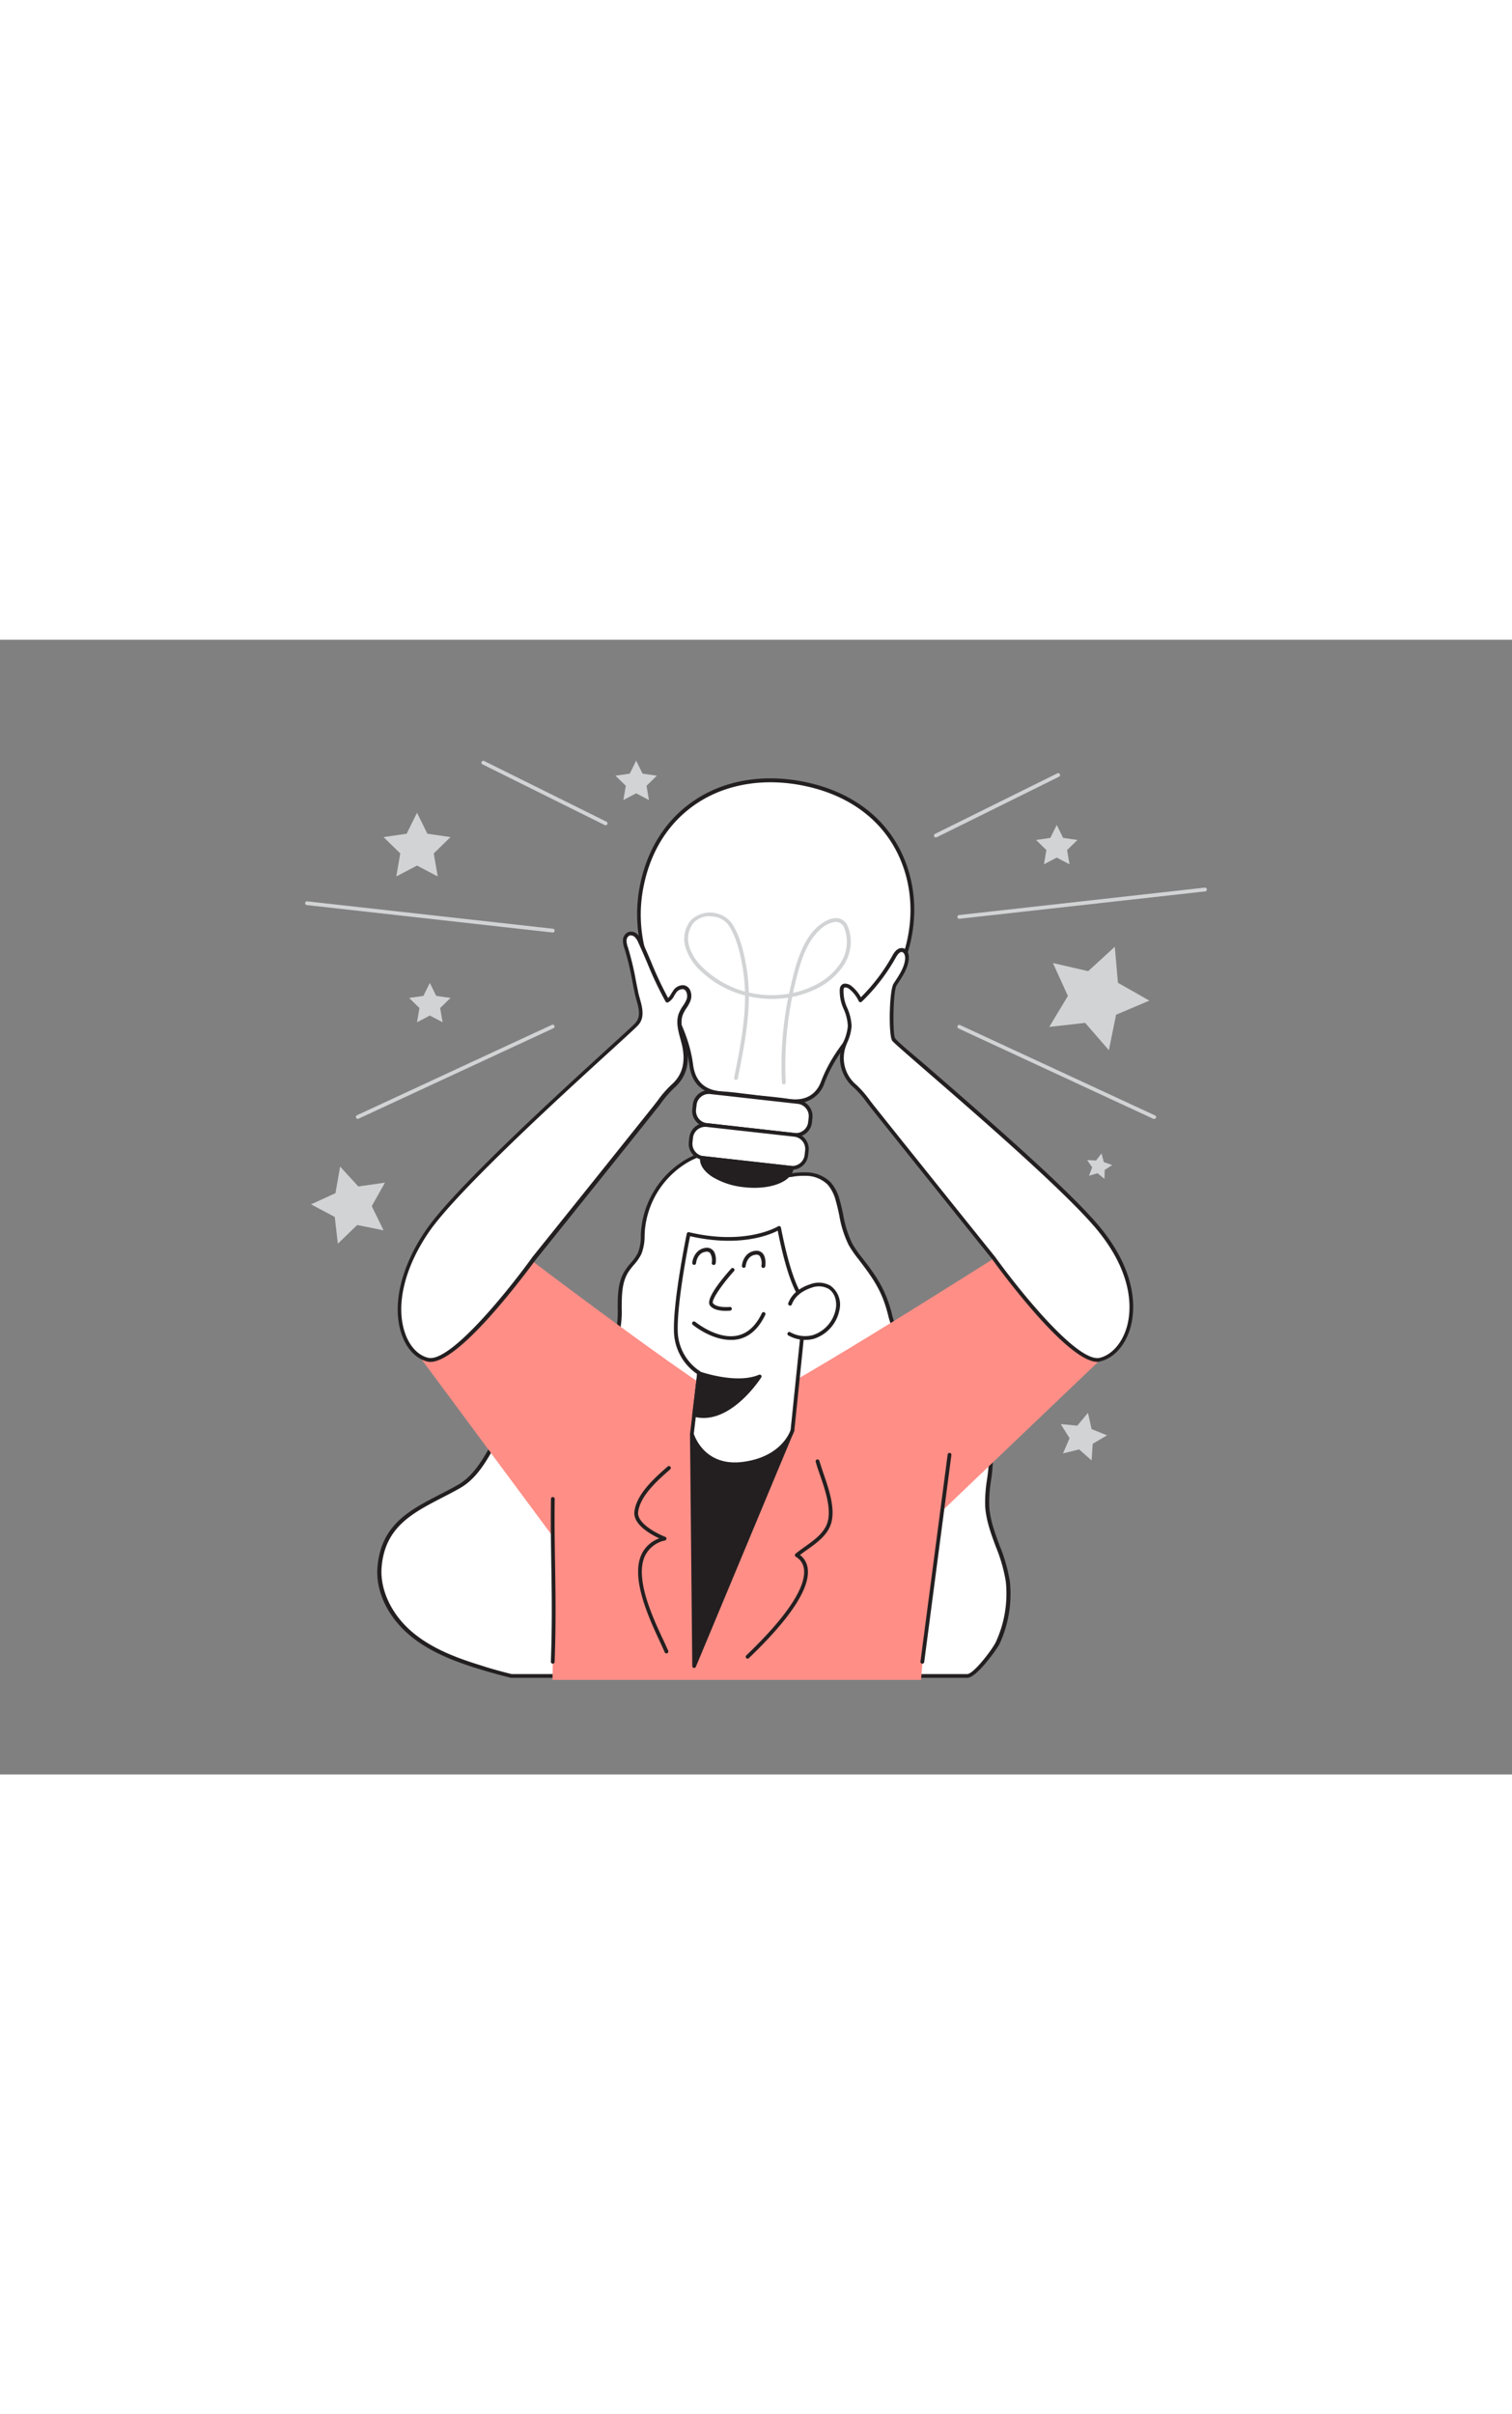 <svg xmlns="http://www.w3.org/2000/svg" viewBox="0 0 400 300" data-imageid="great-idea-flatline" imageName="Great idea" class="illustrations_image" style="width: 188px;"><rect x="0" y="0" width="400" height="300" fill="#808080" stroke="none"/><g id="_484_great_idea_flatline" data-name="#484_great_idea_flatline"><path d="M108.73,262.84c5.22,4.37,11.76,6.84,18.28,8.83,2.73.84,5.49,1.6,8.26,2.29H255.88c2.05,0,7-6.76,8-8.66a31.08,31.08,0,0,0,2.72-16.42c-.87-6.83-5.06-13-5.45-19.86-.25-4.4,1.08-8.77,1-13.18-.23-9.55-7.93-17.37-16.08-21.44-4.91-2.46-9.3-10.71-10.54-15.78-1.56-6.38-3.86-9.79-8-15.18a27.94,27.94,0,0,1-2.51-3.63c-1.94-3.55-2.25-7.73-3.38-11.61a10.76,10.76,0,0,0-2.29-4.5,8.94,8.94,0,0,0-6.21-2.46c-3.9-.12-5.23,1.24-8.39-1-2.34-1.65-3.26-4.3-6.37-5a23.17,23.17,0,0,0-28.26,21c-.14,2,0,4.08-.86,5.9s-2.36,3-3.4,4.66c-3.22,5-.88,11.79-2.73,17.45-1.72,5.29-6.77,8.72-11.78,11.13s-10.44,4.3-14.43,8.18c-6.18,6-8.09,16.08-15.59,20.33-9.4,5.33-19.74,8.19-20.9,21.12C99.76,251.83,103.51,258.46,108.73,262.84Z" fill="#fff"/><path d="M255.88,274.46H135.15c-2.89-.73-5.68-1.5-8.29-2.3-6.07-1.86-13-4.37-18.45-8.93h0c-5.92-5-9.12-11.78-8.54-18.22,1-11.05,8.5-14.91,16.44-19,1.55-.79,3.15-1.62,4.71-2.5,4.2-2.38,6.57-6.59,9.08-11,1.84-3.25,3.73-6.61,6.42-9.22,3.2-3.12,7.34-5,11.34-6.79,1.08-.48,2.15-1,3.21-1.48,6.38-3.07,10.15-6.61,11.53-10.83a25.13,25.13,0,0,0,.81-7.53c0-3.47.05-7.06,2-10a17.56,17.56,0,0,1,1.49-1.92,12.17,12.17,0,0,0,1.88-2.68,12,12,0,0,0,.75-4.46c0-.42,0-.85.06-1.27a24.27,24.27,0,0,1,12.08-19.05,23.83,23.83,0,0,1,16.79-2.42,8.22,8.22,0,0,1,4.42,3.06,12.86,12.86,0,0,0,2.13,2,5.87,5.87,0,0,0,5,1.06,20.69,20.69,0,0,1,3.17-.17,9.28,9.28,0,0,1,6.55,2.61,11.18,11.18,0,0,1,2.41,4.7c.38,1.31.67,2.66.95,4a28,28,0,0,0,2.39,7.54,28.16,28.16,0,0,0,2.46,3.56c4,5.14,6.48,8.73,8.1,15.37,1.18,4.8,5.52,13.07,10.29,15.45,7.74,3.87,16.1,11.65,16.35,21.88a40.62,40.62,0,0,1-.5,6.36,36.07,36.07,0,0,0-.47,6.8c.2,3.58,1.5,7.06,2.75,10.43a42.7,42.7,0,0,1,2.69,9.4,31.5,31.5,0,0,1-2.77,16.7C263.41,267.31,258.29,274.46,255.88,274.46Zm-120.55-1H255.88c1.63,0,6.45-6.23,7.53-8.39a30.49,30.49,0,0,0,2.67-16.13,42.31,42.31,0,0,0-2.64-9.17c-1.28-3.44-2.6-7-2.81-10.72a37.8,37.8,0,0,1,.48-7,39.1,39.1,0,0,0,.49-6.21c-.24-9.78-8.32-17.26-15.8-21-5.1-2.56-9.56-11-10.81-16.11-1.52-6.23-3.69-9.5-7.92-15a29.21,29.21,0,0,1-2.55-3.7,28.22,28.22,0,0,1-2.48-7.81c-.28-1.29-.57-2.63-.94-3.9a10.45,10.45,0,0,0-2.17-4.29,8.29,8.29,0,0,0-5.86-2.3,19.08,19.08,0,0,0-3,.17,6.79,6.79,0,0,1-5.63-1.24,13.35,13.35,0,0,1-2.3-2.18,7.39,7.39,0,0,0-3.9-2.76,22.91,22.91,0,0,0-16.08,2.32,23.27,23.27,0,0,0-11.57,18.25c0,.41-.05.83-.06,1.25a13.15,13.15,0,0,1-.84,4.83,12.68,12.68,0,0,1-2,2.9,20.15,20.15,0,0,0-1.41,1.82c-1.76,2.74-1.78,6-1.81,9.51a26.06,26.06,0,0,1-.86,7.83c-1.47,4.49-5.41,8.23-12,11.42-1.07.51-2.15,1-3.24,1.49-3.93,1.77-8,3.6-11.06,6.59-2.58,2.51-4.44,5.81-6.24,9-2.47,4.38-5,8.9-9.46,11.42-1.57.89-3.18,1.72-4.74,2.52-7.69,4-15,7.7-15.9,18.2-.54,6,2.59,12.68,8.18,17.36h0c5.3,4.45,12.13,6.92,18.11,8.75C129.73,272,132.48,272.75,135.33,273.46Z" fill="#231f20"/><path d="M199.59,120.85c-2.86-.32-5.72-.76-8.59-.94-4.79-.28-7.53-2.89-8.13-7.43-.92-7-4-13.07-7.67-19a38.24,38.24,0,0,1-5.36-28.62C174,44.4,192,33.74,213,38.16c31,6.52,36.25,39.92,17.36,60.61-5.1,5.59-10,11-12.7,18.23-1.51,4-4.77,5.52-9.06,4.88C205.62,121.44,202.6,121.19,199.59,120.85Z" fill="#fff"/><path d="M210.4,122.52a13.38,13.38,0,0,1-1.86-.14c-2-.31-4.14-.52-6.16-.73l-2.84-.3h0L196.9,121c-1.94-.25-4-.5-5.93-.62-5-.3-8-3-8.59-7.87-1-7.42-4.39-13.67-7.6-18.81a39,39,0,0,1-5.43-29c2-9.71,7.06-17.46,14.64-22.43,8-5.26,18.36-6.9,29.12-4.64,13.62,2.87,23.23,11,27.07,22.9,4.14,12.86.52,27.62-9.44,38.53-4.85,5.32-9.87,10.81-12.6,18.08A7.76,7.76,0,0,1,210.4,122.52Zm-10.75-2.17c.94.11,1.89.21,2.83.3,2,.21,4.14.43,6.21.74,4.21.62,7.15-1,8.51-4.56,2.8-7.45,7.88-13,12.8-18.4,9.72-10.65,13.26-25,9.23-37.55-3.72-11.55-13.07-19.44-26.32-22.23-10.51-2.21-20.58-.61-28.37,4.49-7.36,4.82-12.27,12.36-14.22,21.8a37.52,37.52,0,0,0,5.3,28.26c3.28,5.23,6.76,11.6,7.75,19.21.57,4.38,3.15,6.74,7.66,7,2,.12,4,.37,6,.62l2.62.31Z" fill="#231f20"/><rect x="183.62" y="120.86" width="30.84" height="8.76" rx="3.78" transform="translate(15.13 -21.32) rotate(6.37)" fill="#fff"/><path d="M210.56,131.41a4,4,0,0,1-.49,0l-23.15-2.58a4.26,4.26,0,0,1-2.86-1.58,4.21,4.21,0,0,1-.91-3.15l.13-1.2a4.31,4.31,0,0,1,1.58-2.87,4.25,4.25,0,0,1,3.15-.9l23.15,2.58a4.28,4.28,0,0,1,3.77,4.72l-.13,1.21a4.26,4.26,0,0,1-1.58,2.86A4.22,4.22,0,0,1,210.56,131.41Zm-.38-1a3.28,3.28,0,0,0,3.62-2.89l.14-1.21a3.25,3.25,0,0,0-.7-2.4,3.2,3.2,0,0,0-2.2-1.21l-23.14-2.59a3.23,3.23,0,0,0-2.41.7,3.18,3.18,0,0,0-1.21,2.19l-.14,1.21A3.28,3.28,0,0,0,187,127.8Z" fill="#231f20"/><rect x="182.65" y="129.57" width="30.84" height="8.76" rx="3.78" transform="translate(16.09 -21.16) rotate(6.37)" fill="#fff"/><path d="M209.58,140.12a3.87,3.87,0,0,1-.48,0L186,137.51a4.31,4.31,0,0,1-2.87-1.58,4.26,4.26,0,0,1-.9-3.15l.13-1.2A4.28,4.28,0,0,1,187,127.8l23.15,2.59a4.28,4.28,0,0,1,3.78,4.72l-.14,1.21a4.29,4.29,0,0,1-4.24,3.8Zm-23-11.34a3.26,3.26,0,0,0-3.25,2.91l-.13,1.2a3.28,3.28,0,0,0,2.89,3.62l23.15,2.59h0a3.28,3.28,0,0,0,3.62-2.89L213,135a3.26,3.26,0,0,0-2.89-3.62l-23.15-2.58A2.23,2.23,0,0,0,186.55,128.78Z" fill="#231f20"/><path d="M209.47,139.63c-.37,3.28-6,5.35-12.55,4.62s-11.59-4-11.23-7.28Z" fill="#231f20"/><path d="M199.58,144.9a23.17,23.17,0,0,1-2.72-.16,19.94,19.94,0,0,1-8.43-2.75c-2.28-1.49-3.43-3.29-3.23-5.07a.5.5,0,0,1,.55-.44l23.77,2.65a.49.49,0,0,1,.34.19.48.48,0,0,1,.1.37C209.62,142.81,205.25,144.9,199.58,144.9Zm-13.4-7.37c.11,1.24,1.08,2.5,2.8,3.62a18.89,18.89,0,0,0,8,2.6c5.82.65,11.05-1,11.9-3.68Z" fill="#231f20"/><path d="M207.36,117.56a.5.5,0,0,1-.5-.48,93,93,0,0,1,1.65-22.45,28,28,0,0,1-10.41-.35c0,7-1.38,14-2.73,20.84l-.16.85a.51.51,0,0,1-.59.39.49.49,0,0,1-.39-.59l.16-.85c1.36-6.84,2.75-13.87,2.71-20.88a26.56,26.56,0,0,1-11.47-6.25,14.21,14.21,0,0,1-4.22-6.27,7.71,7.71,0,0,1,1.42-7.41,7.29,7.29,0,0,1,10.64.68c1.95,2.77,3.36,7.17,4.19,13.09a44.32,44.32,0,0,1,.43,5.38,26.85,26.85,0,0,0,10.64.32c.06-.27.12-.54.19-.81l.16-.71c1.27-5.5,2.85-12.34,7.29-16.25.72-.63,3.26-2.66,5.58-2.13a3.47,3.47,0,0,1,2.4,2.23,11.24,11.24,0,0,1-1.16,10.16,18.25,18.25,0,0,1-7.95,6.54,25.71,25.71,0,0,1-5.67,1.83,92,92,0,0,0-1.71,22.6.51.51,0,0,1-.48.52Zm13.81-43a7.27,7.27,0,0,0-4.14,2c-4.2,3.69-5.74,10.37-7,15.73l-.16.71c0,.12-.06.25-.08.37a24.17,24.17,0,0,0,5-1.67,17.18,17.18,0,0,0,7.53-6.17,10.21,10.21,0,0,0,1.07-9.24,2.46,2.46,0,0,0-1.7-1.63A2.51,2.51,0,0,0,221.17,74.6Zm-33.39-1.48a5.73,5.73,0,0,0-4.22,1.67,6.82,6.82,0,0,0-1.19,6.45,13.36,13.36,0,0,0,3.94,5.82,25.72,25.72,0,0,0,10.77,6,41.79,41.79,0,0,0-.41-5c-.81-5.76-2.16-10-4-12.65a5.81,5.81,0,0,0-4.41-2.23Z" fill="#d1d3d4"/><path d="M146.16,275h97.49c1.3-15.25,3.29-33.89,6.12-45.19l41.3-39.42-28.15-26.82s-62.34,39.64-66.75,39.37c-5.62-.35-73.32-52.3-73.32-52.3l-12.53,38,36.17,48.77C146.49,250.37,146.35,264.08,146.16,275Z" fill="#fe8e86" class="target-color"/><path d="M197.79,269.4a.52.52,0,0,1-.36-.16.5.5,0,0,1,0-.71c13.3-12.73,15.65-19.38,15.27-22.72a4.29,4.29,0,0,0-2.17-3.36.5.5,0,0,1-.24-.4.51.51,0,0,1,.18-.42c.72-.59,1.52-1.16,2.36-1.76,2.57-1.83,5.23-3.73,6.07-6.49,1.12-3.66-.65-8.75-2.08-12.85-.38-1.11-.75-2.16-1-3.12a.5.5,0,1,1,.95-.28c.29.93.65,2,1,3.07,1.47,4.24,3.3,9.5,2.09,13.47-.94,3.09-3.87,5.18-6.45,7-.62.44-1.22.87-1.78,1.3a5.25,5.25,0,0,1,2.06,3.71c.59,5.18-4.65,13.1-15.57,23.56A.52.52,0,0,1,197.79,269.4Z" fill="#231f20"/><path d="M176.31,268a.5.5,0,0,1-.46-.3c-.34-.8-.78-1.74-1.27-2.8-2.91-6.27-7.79-16.77-4.87-23.07a8.28,8.28,0,0,1,4.7-4.25c-2.31-1.07-7-3.7-6.58-7.1.59-4.68,5.42-8.92,8.62-11.74l.18-.16a.51.51,0,0,1,.71.05.49.49,0,0,1-.05.7l-.18.17c-3.09,2.71-7.75,6.8-8.29,11.1-.38,3,5.05,5.77,7.17,6.58a.49.49,0,0,1,.32.49.51.51,0,0,1-.37.46,7.64,7.64,0,0,0-5.33,4.12c-2.72,5.88,2,16.12,4.88,22.23.49,1.06.93,2,1.28,2.82a.51.51,0,0,1-.26.66A.71.71,0,0,1,176.31,268Z" fill="#231f20"/><polygon points="209.63 209.03 183.04 209.97 183.64 271.34 209.63 209.03" fill="#231f20"/><path d="M183.64,271.84h-.1a.5.5,0,0,1-.4-.49l-.6-61.37a.49.49,0,0,1,.48-.5l26.59-.94a.49.49,0,0,1,.43.21.49.49,0,0,1,.05.48l-26,62.31A.5.5,0,0,1,183.64,271.84Zm-.1-61.39.58,58.45,24.75-59.34Z" fill="#231f20"/><path d="M185,193.89,183,210s2.71,9.31,13.55,7.89,13-8.83,13-8.83L213.15,175s-3.48-1.06-7.06-19.47c0,0-8.42,5.3-23.92,1.61,0,0-3.54,17-3.39,25.34A13.45,13.45,0,0,0,185,193.89Z" fill="#fff"/><path d="M194.42,218.5a12.37,12.37,0,0,1-11.87-8.39.67.67,0,0,1,0-.2l1.88-15.78a14,14,0,0,1-6.14-11.66c-.15-8.3,3.36-25.28,3.4-25.45a.45.45,0,0,1,.22-.32.5.5,0,0,1,.38-.06c15.09,3.58,23.47-1.5,23.55-1.56a.51.51,0,0,1,.76.33c3.39,17.47,6.7,19.08,6.73,19.1a.46.46,0,0,1,.32.52l-3.51,34.05c-.12.4-2.44,7.83-13.48,9.27A16,16,0,0,1,194.42,218.5Zm-10.88-8.58c.33,1,3.16,8.72,13,7.44,10.36-1.36,12.53-8.19,12.62-8.48l3.47-33.64c-1.06-.76-3.94-4.14-6.88-19-2.21,1.13-10.15,4.42-23.19,1.45-.58,2.87-3.4,17.34-3.27,24.72a13,13,0,0,0,5.84,10.94,1.25,1.25,0,0,1,.19.15.48.48,0,0,1,.14.41Z" fill="#231f20"/><path d="M209,175.55c.9-2.45,3.14-3.93,5.56-4.72a5.79,5.79,0,0,1,4.87.35,5.67,5.67,0,0,1,2.13,5.95,9.47,9.47,0,0,1-6.39,7.18,8.55,8.55,0,0,1-6.45-.83" fill="#fff"/><path d="M213,185.11a9,9,0,0,1-4.48-1.2.5.5,0,0,1,.5-.86,8,8,0,0,0,6.06.78,9,9,0,0,0,6-6.81c.38-1.79-.06-4.26-1.9-5.42a5.35,5.35,0,0,0-4.46-.3c-1.88.62-4.32,1.9-5.24,4.43a.49.49,0,0,1-.64.29.5.5,0,0,1-.3-.64c1.06-2.9,3.78-4.34,5.87-5a6.26,6.26,0,0,1,5.3.41,6.16,6.16,0,0,1,2.35,6.47,10,10,0,0,1-6.75,7.56A8.93,8.93,0,0,1,213,185.11Z" fill="#231f20"/><path d="M193.79,166.62s-6.7,7.44-5.59,9,4.91,1.2,4.91,1.2" fill="#fff"/><path d="M192,177.43c-1.32,0-3.36-.22-4.21-1.47-1.2-1.76,3.54-7.35,5.63-9.68a.5.5,0,1,1,.74.67c-3.43,3.81-6,7.75-5.55,8.44.77,1.12,3.47,1.09,4.44,1a.48.48,0,0,1,.55.44.5.5,0,0,1-.44.55C193,177.38,192.59,177.43,192,177.43Z" fill="#231f20"/><path d="M193.27,185.11c-5.13,0-9.82-3.85-10-4a.49.49,0,0,1-.06-.7.5.5,0,0,1,.7-.07c.06,0,5.84,4.8,11.22,3.61,2.69-.59,4.85-2.59,6.44-5.94a.5.5,0,0,1,.9.43c-1.72,3.64-4.12,5.83-7.13,6.49A9.41,9.41,0,0,1,193.27,185.11Z" fill="#231f20"/><path d="M183.64,164.79s.26-3.12,3-3.48,2.17,3.48,2.17,3.48" fill="#fff"/><path d="M188.8,165.29h-.08a.5.5,0,0,1-.42-.56,3.68,3.68,0,0,0-.48-2.63,1.27,1.27,0,0,0-1.12-.29c-2.3.3-2.55,2.92-2.56,3a.5.5,0,0,1-.54.46.51.51,0,0,1-.46-.54c.1-1.22,1-3.61,3.43-3.94a2.2,2.2,0,0,1,2,.58c1.08,1.1.8,3.23.76,3.47A.5.5,0,0,1,188.8,165.29Z" fill="#231f20"/><path d="M196.77,165.58s.26-3.12,3-3.48,2.16,3.48,2.16,3.48" fill="#fff"/><path d="M201.93,166.08h-.07a.49.49,0,0,1-.42-.57,3.71,3.71,0,0,0-.49-2.62,1.24,1.24,0,0,0-1.12-.29c-2.29.3-2.55,2.91-2.56,3a.5.5,0,0,1-1-.09c.1-1.22.95-3.61,3.43-3.94a2.24,2.24,0,0,1,2,.59c1.07,1.1.79,3.23.75,3.47A.49.49,0,0,1,201.93,166.08Z" fill="#231f20"/><path d="M185,193.89s9.72,3.51,16,.84c0,0-8.14,12.71-17.35,10.18Z" fill="#231f20"/><path d="M186.14,205.75a10,10,0,0,1-2.63-.35.51.51,0,0,1-.37-.55l1.32-11a.51.51,0,0,1,.23-.37.52.52,0,0,1,.44,0c.09,0,9.62,3.41,15.66.85a.51.51,0,0,1,.58.14.5.5,0,0,1,0,.59C201.1,195.48,194.42,205.75,186.14,205.75Zm-1.95-1.22c6.9,1.54,13.23-5.81,15.49-8.82-5.41,1.46-12.25-.49-14.3-1.15Z" fill="#231f20"/><path d="M146.21,270.71h0a.5.5,0,0,1-.48-.52c.38-10.27.24-18.35.11-26.17-.09-5.59-.18-10.87-.09-16.87a.49.49,0,0,1,.5-.49h0a.5.5,0,0,1,.5.5c-.09,6,0,11.26.09,16.84.13,7.83.27,15.93-.11,26.23A.5.5,0,0,1,146.21,270.71Z" fill="#231f20"/><path d="M262.92,163.53q-10.74-13.36-21.45-26.74-5.33-6.64-10.65-13.31a40.55,40.55,0,0,0-4.59-5.43,9.69,9.69,0,0,1-2.91-10.84,15.84,15.84,0,0,0,1.47-5.07c.07-3.34-2.54-6.39-2.13-9.7a1.42,1.42,0,0,1,.23-.69c.48-.64,1.51-.26,2.13.25a9.54,9.54,0,0,1,2.59,3.35,49.52,49.52,0,0,0,8.91-11.55c.47-.85,1.17-1.85,2.13-1.71s1.38,1.47,1.27,2.5c-.27,2.45-1.78,4.55-3.12,6.61-1.08,1.66-1.32,13.54-.36,14.57,2.66,2.89,44,37.2,54.63,50.49,13.93,17.46,7.55,32.2,0,34.09S262.92,163.53,262.92,163.53Z" fill="#fff"/><path d="M290.36,190.93c-8.27,0-26.91-25.81-27.84-27.1q-10.72-13.35-21.44-26.72-5.33-6.66-10.65-13.32c-.37-.46-.73-.93-1.09-1.41a26.71,26.71,0,0,0-3.44-3.95,10.23,10.23,0,0,1-3.05-11.4l.33-.82a12.29,12.29,0,0,0,1.11-4.08,12.15,12.15,0,0,0-1.06-4.41,11.34,11.34,0,0,1-1.07-5.34,1.91,1.91,0,0,1,.33-.93,1.32,1.32,0,0,1,.92-.53,2.77,2.77,0,0,1,1.93.69,10,10,0,0,1,2.41,2.91,49.14,49.14,0,0,0,8.33-11c.33-.6,1.22-2.17,2.65-2s1.83,1.71,1.69,3c-.26,2.35-1.57,4.34-2.84,6.27l-.37.57c-1,1.59-1.08,13-.4,14s4.34,3.91,9.37,8.27c14,12.17,37.54,32.54,45.28,42.24,10.4,13,8.61,23.08,7.35,26.79-1.43,4.23-4.28,7.26-7.62,8.09A3.2,3.2,0,0,1,290.36,190.93Zm-66.75-99h-.08a.31.31,0,0,0-.24.13,1,1,0,0,0-.13.45,10.38,10.38,0,0,0,1,4.87,13.17,13.17,0,0,1,1.13,4.78,12.78,12.78,0,0,1-1.19,4.43l-.31.81a9.21,9.21,0,0,0,2.77,10.28,27.34,27.34,0,0,1,3.57,4.1l1.08,1.4q5.31,6.66,10.65,13.31,10.71,13.38,21.45,26.73l0,0c5.47,7.63,20.58,26.7,27,26.7a2.39,2.39,0,0,0,.66-.08c3-.74,5.61-3.59,6.91-7.44,1.21-3.56,2.91-13.19-7.18-25.84-7.68-9.63-32.06-30.76-45.16-42.11-5.24-4.55-8.7-7.55-9.45-8.36-1.1-1.19-.86-13.39.31-15.18l.37-.56c1.2-1.84,2.44-3.73,2.67-5.84.08-.72-.13-1.84-.84-1.94-.51-.07-1,.38-1.62,1.46a50,50,0,0,1-9,11.66.52.52,0,0,1-.44.13.47.47,0,0,1-.36-.28,9,9,0,0,0-2.46-3.17A1.93,1.93,0,0,0,223.61,91.91Z" fill="#231f20"/><path d="M141.31,163.53q10.74-13.36,21.45-26.74,5.34-6.64,10.65-13.31a40.55,40.55,0,0,1,4.59-5.43c3.13-2.74,3.92-6.31,3.09-10.49-.58-2.92-2-6-.93-8.73.52-1.28,1.53-2.31,2-3.6s0-3.12-1.31-3.38a2.59,2.59,0,0,0-2.35,1.22c-.59.79-1,2-1.92,2.35-2.88-5-4.72-10.25-7.15-15.46a5.1,5.1,0,0,0-1.16-1.75,1.88,1.88,0,0,0-2-.43,1.91,1.91,0,0,0-1,1.73,6.14,6.14,0,0,0,.41,2.06,116.1,116.1,0,0,1,2.72,11.92c.54,2.52,2.16,5.83,0,8.14-2.67,2.89-45.67,40.63-55.3,54.63-12,17.46-7.55,32.2,0,34.09S141.31,163.53,141.31,163.53Z" fill="#fff"/><path d="M113.87,190.93a3.2,3.2,0,0,1-.83-.1c-2.87-.71-5.28-3.16-6.62-6.71-2.89-7.66-.53-18.18,6.33-28.14,7.47-10.86,34.94-35.95,48.14-48,3.83-3.5,6.61-6,7.2-6.68,1.52-1.65.89-3.9.27-6.08-.15-.56-.31-1.11-.42-1.62-.22-1.07-.43-2.13-.64-3.2a74.8,74.8,0,0,0-2.06-8.66,6.53,6.53,0,0,1-.45-2.24,2.44,2.44,0,0,1,1.33-2.17,2.36,2.36,0,0,1,2.48.51,5.67,5.67,0,0,1,1.28,1.92c.84,1.8,1.62,3.64,2.38,5.42a96.9,96.9,0,0,0,4.49,9.54,4.84,4.84,0,0,0,.82-1.13c.17-.28.35-.57.53-.81A3,3,0,0,1,181,91.36a2.18,2.18,0,0,1,1.48,1.1,3.65,3.65,0,0,1,.2,2.94,9.69,9.69,0,0,1-1.08,2,9.59,9.59,0,0,0-.92,1.64c-.77,1.9-.21,4,.39,6.17.2.74.41,1.51.56,2.27.92,4.65-.14,8.24-3.25,11a27.3,27.3,0,0,0-3.44,3.95c-.36.48-.72,1-1.09,1.41q-5.31,6.66-10.65,13.32-10.71,13.37-21.44,26.72C140.78,165.12,122.14,190.93,113.87,190.93Zm53-112.77a1,1,0,0,0-.39.07,1.51,1.51,0,0,0-.73,1.3,5.45,5.45,0,0,0,.38,1.83,76.37,76.37,0,0,1,2.11,8.84c.21,1.06.42,2.12.64,3.18.11.5.25,1,.41,1.56.62,2.21,1.39,5-.51,7-.62.68-3.26,3.09-7.26,6.74-13.17,12-40.58,37.07-48,47.84-6.67,9.69-9,19.87-6.21,27.22,1.22,3.23,3.38,5.46,5.92,6.09,5.93,1.49,21.95-18.71,27.62-26.62l0,0q10.74-13.35,21.45-26.73,5.32-6.64,10.65-13.31l1.08-1.4a27.92,27.92,0,0,1,3.57-4.1c2.82-2.46,3.78-5.74,2.93-10-.14-.72-.35-1.47-.55-2.2-.61-2.26-1.24-4.59-.35-6.81a11.36,11.36,0,0,1,1-1.81,8.38,8.38,0,0,0,1-1.77,2.63,2.63,0,0,0-.13-2.1,1.15,1.15,0,0,0-.8-.61,2.14,2.14,0,0,0-1.86,1,7.61,7.61,0,0,0-.47.73,4.11,4.11,0,0,1-1.65,1.78.5.5,0,0,1-.63-.21,92.89,92.89,0,0,1-4.81-10.11c-.75-1.77-1.53-3.6-2.37-5.39a4.56,4.56,0,0,0-1-1.59A1.61,1.61,0,0,0,166.91,78.16Z" fill="#231f20"/><path d="M94.65,126.67a.49.49,0,0,1-.45-.29.5.5,0,0,1,.24-.67L146,101.81a.5.5,0,0,1,.66.24.49.49,0,0,1-.24.66L94.86,126.62A.54.54,0,0,1,94.65,126.67Z" fill="#d1d3d4"/><path d="M146.23,77.4h-.06l-65-7.25a.5.5,0,0,1-.44-.55.48.48,0,0,1,.55-.44l65,7.24a.5.5,0,0,1,.44.56A.49.49,0,0,1,146.23,77.4Z" fill="#d1d3d4"/><path d="M160.21,49.05A.46.46,0,0,1,160,49L127.64,32.94a.5.5,0,0,1-.23-.67.51.51,0,0,1,.67-.22L160.44,48.1a.5.5,0,0,1,.22.67A.51.51,0,0,1,160.21,49.05Z" fill="#d1d3d4"/><path d="M305.35,126.67a.54.54,0,0,1-.21,0l-51.58-23.91a.49.49,0,0,1-.24-.66.5.5,0,0,1,.66-.24l51.58,23.9a.5.5,0,0,1,.24.67A.49.49,0,0,1,305.35,126.67Z" fill="#d1d3d4"/><path d="M253.77,73.78a.49.49,0,0,1-.49-.45.5.5,0,0,1,.44-.55l65-7.25a.5.5,0,0,1,.55.45.5.5,0,0,1-.44.55l-65,7.24Z" fill="#d1d3d4"/><path d="M247.58,52.27a.52.52,0,0,1-.45-.28.5.5,0,0,1,.23-.67l32.35-16a.5.5,0,0,1,.44.9l-32.35,16A.46.46,0,0,1,247.58,52.27Z" fill="#d1d3d4"/><polygon points="113.71 90.72 115.4 94.15 119.18 94.7 116.44 97.37 117.09 101.13 113.71 99.36 110.32 101.13 110.97 97.37 108.23 94.7 112.02 94.15 113.71 90.72" fill="#d1d3d4"/><polygon points="291.41 135.81 292.01 138.09 294.24 138.89 292.25 140.17 292.19 142.53 290.35 141.04 288.09 141.71 288.94 139.5 287.6 137.55 289.96 137.68 291.41 135.81" fill="#d1d3d4"/><polygon points="110.32 45.73 113.06 51.28 119.18 52.17 114.75 56.49 115.8 62.58 110.32 59.7 104.84 62.58 105.89 56.49 101.46 52.17 107.58 51.28 110.32 45.73" fill="#d1d3d4"/><polygon points="279.56 48.95 281.25 52.38 285.04 52.93 282.3 55.6 282.94 59.36 279.56 57.59 276.18 59.36 276.82 55.6 274.09 52.93 277.87 52.38 279.56 48.95" fill="#d1d3d4"/><polygon points="89.98 139.29 94.8 144.54 101.84 143.54 98.35 149.74 101.47 156.14 94.5 154.73 89.38 159.68 88.56 152.6 82.28 149.27 88.75 146.31 89.98 139.29" fill="#d1d3d4"/><polygon points="287.82 204.4 288.78 208.69 292.86 210.34 289.08 212.58 288.78 216.97 285.48 214.06 281.21 215.13 282.95 211.09 280.62 207.37 285 207.78 287.82 204.4" fill="#d1d3d4"/><polygon points="168.3 31.96 169.99 35.39 173.77 35.94 171.04 38.61 171.68 42.38 168.3 40.6 164.91 42.38 165.56 38.61 162.82 35.94 166.61 35.39 168.3 31.96" fill="#d1d3d4"/><polygon points="294.92 81.17 295.75 90.69 304.06 95.41 295.26 99.14 293.35 108.51 287.08 101.29 277.58 102.36 282.51 94.17 278.55 85.47 287.87 87.62 294.92 81.17" fill="#d1d3d4"/><path d="M244,270.71h-.06a.5.5,0,0,1-.43-.56l7.19-54.73a.49.49,0,0,1,.56-.43.5.5,0,0,1,.43.56l-7.19,54.72A.5.5,0,0,1,244,270.71Z" fill="#231f20"/></g></svg>